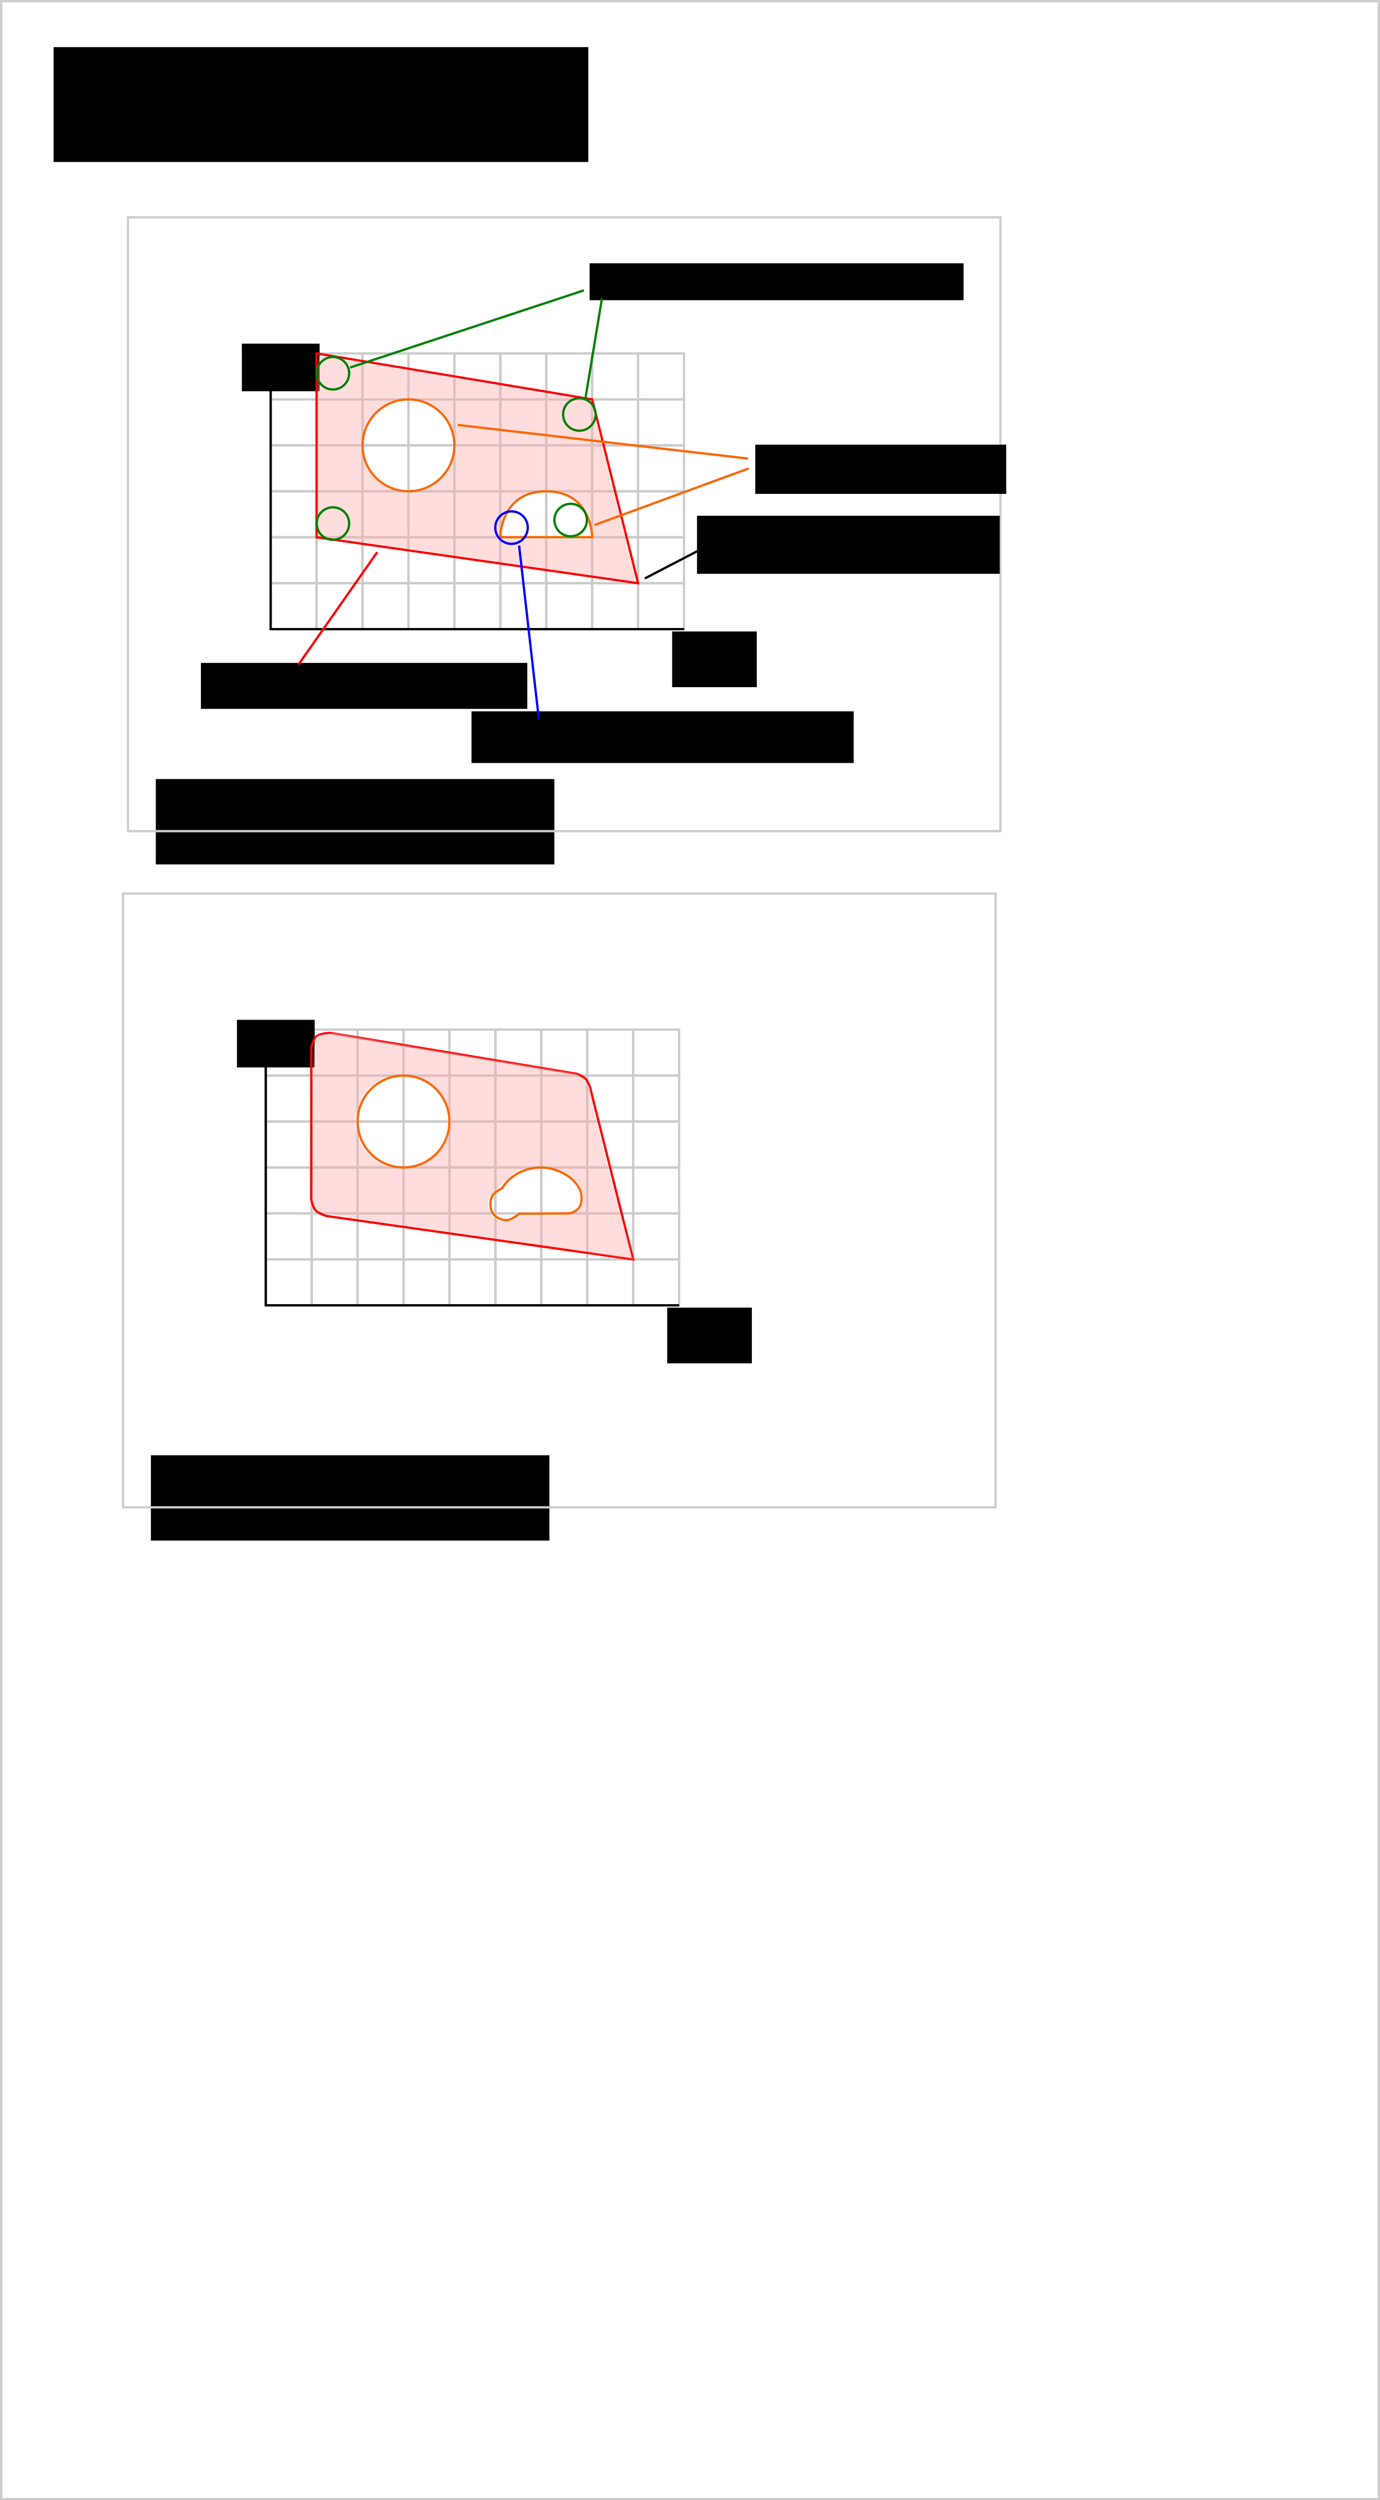 <?xml version="1.0" encoding="UTF-8" standalone="no"?>
<!-- Created with Inkscape (http://www.inkscape.org/) -->

<svg
   xmlns:dc="http://purl.org/dc/elements/1.1/"
   xmlns:cc="http://creativecommons.org/ns#"
   xmlns:rdf="http://www.w3.org/1999/02/22-rdf-syntax-ns#"
   xmlns:svg="http://www.w3.org/2000/svg"
   xmlns="http://www.w3.org/2000/svg"
   xmlns:sodipodi="http://sodipodi.sourceforge.net/DTD/sodipodi-0.dtd"
   xmlns:inkscape="http://www.inkscape.org/namespaces/inkscape"
   width="601"
   height="1088.156"
   id="svg2"
   version="1.1"
   inkscape:version="0.48.3.1 r9886"
   sodipodi:docname="creating_cnc25d_design.svg">
  <defs
     id="defs4">
    <marker
       inkscape:stockid="Arrow1Mend"
       orient="auto"
       refY="0.0"
       refX="0.0"
       id="Arrow1Mend"
       style="overflow:visible;">
      <path
         id="path4007"
         d="M 0.0,0.0 L 5.0,-5.0 L -12.5,0.0 L 5.0,5.0 L 0.0,0.0 z "
         style="fill-rule:evenodd;stroke:#000000;stroke-width:1.0pt;"
         transform="scale(0.4) rotate(180) translate(10,0)" />
    </marker>
    <marker
       inkscape:stockid="Arrow1Mstart"
       orient="auto"
       refY="0.0"
       refX="0.0"
       id="Arrow1Mstart"
       style="overflow:visible">
      <path
         id="path4004"
         d="M 0.0,0.0 L 5.0,-5.0 L -12.5,0.0 L 5.0,5.0 L 0.0,0.0 z "
         style="fill-rule:evenodd;stroke:#000000;stroke-width:1.0pt"
         transform="scale(0.4) translate(10,0)" />
    </marker>
    <marker
       inkscape:stockid="Arrow1Mstart"
       orient="auto"
       refY="0"
       refX="0"
       id="Arrow1Mstart-6"
       style="overflow:visible">
      <path
         inkscape:connector-curvature="0"
         id="path4004-7"
         d="M 0,0 5,-5 -12.5,0 5,5 0,0 z"
         style="fill-rule:evenodd;stroke:#000000;stroke-width:1pt"
         transform="matrix(0.4,0,0,0.4,4,0)" />
    </marker>
    <marker
       inkscape:stockid="Arrow1Mend"
       orient="auto"
       refY="0"
       refX="0"
       id="Arrow1Mend-5"
       style="overflow:visible">
      <path
         inkscape:connector-curvature="0"
         id="path4007-2"
         d="M 0,0 5,-5 -12.5,0 5,5 0,0 z"
         style="fill-rule:evenodd;stroke:#000000;stroke-width:1pt"
         transform="matrix(-0.4,0,0,-0.4,-4,0)" />
    </marker>
    <marker
       inkscape:stockid="Arrow1Mstart"
       orient="auto"
       refY="0"
       refX="0"
       id="Arrow1Mstart-63"
       style="overflow:visible">
      <path
         inkscape:connector-curvature="0"
         id="path4004-3"
         d="M 0,0 5,-5 -12.5,0 5,5 0,0 z"
         style="fill-rule:evenodd;stroke:#000000;stroke-width:1pt"
         transform="matrix(0.4,0,0,0.4,4,0)" />
    </marker>
    <marker
       inkscape:stockid="Arrow1Mend"
       orient="auto"
       refY="0"
       refX="0"
       id="Arrow1Mend-0"
       style="overflow:visible">
      <path
         inkscape:connector-curvature="0"
         id="path4007-8"
         d="M 0,0 5,-5 -12.5,0 5,5 0,0 z"
         style="fill-rule:evenodd;stroke:#000000;stroke-width:1pt"
         transform="matrix(-0.4,0,0,-0.4,-4,0)" />
    </marker>
  </defs>
  <sodipodi:namedview
     id="base"
     pagecolor="#ffffff"
     bordercolor="#666666"
     borderopacity="1.0"
     inkscape:pageopacity="0.0"
     inkscape:pageshadow="2"
     inkscape:zoom="1.4"
     inkscape:cx="200.01996"
     inkscape:cy="701.49738"
     inkscape:document-units="px"
     inkscape:current-layer="layer1"
     showgrid="false"
     fit-margin-top="0"
     fit-margin-left="0"
     fit-margin-right="0"
     fit-margin-bottom="0"
     inkscape:window-width="1652"
     inkscape:window-height="982"
     inkscape:window-x="241"
     inkscape:window-y="32"
     inkscape:window-maximized="0"
     inkscape:object-paths="true"
     inkscape:object-nodes="true"
     inkscape:snap-global="true" />
  <g
     inkscape:label="Layer 1"
     inkscape:groupmode="layer"
     id="layer1"
     transform="translate(-63.781,-113.281)">
    <rect
       style="fill:none;stroke:#cccccc;stroke-width:1;stroke-linecap:butt;stroke-miterlimit:4;stroke-opacity:1;stroke-dasharray:none;stroke-dashoffset:0"
       id="rect2985"
       width="600"
       height="1087.143"
       x="64.286"
       y="113.791" />
    <flowRoot
       xml:space="preserve"
       id="flowRoot2987"
       style="line-height:125%;letter-spacing:0px;word-spacing:0px;color:#000000;fill:#000000;fill-opacity:1;fill-rule:nonzero;stroke:none;stroke-width:1px;marker:none;visibility:visible;display:inline;overflow:visible;enable-background:accumulate"><flowRegion
         id="flowRegion2989"><rect
           id="rect2991"
           width="232.857"
           height="50"
           x="87.143"
           y="133.791" /></flowRegion><flowPara
         id="flowPara2993">creating_cnc25d_design.svg</flowPara></flowRoot>    <rect
       style="fill:none;stroke:#cccccc;stroke-width:1;stroke-linecap:butt;stroke-miterlimit:4;stroke-opacity:1;stroke-dasharray:none;stroke-dashoffset:0"
       id="rect3014"
       width="20"
       height="20"
       x="181.668"
       y="367.102" />
    <rect
       style="fill:none;stroke:#cccccc;stroke-width:1;stroke-linecap:butt;stroke-miterlimit:4;stroke-opacity:1;stroke-dasharray:none;stroke-dashoffset:0"
       id="rect3014-9"
       width="20"
       height="20"
       x="181.668"
       y="347.102" />
    <rect
       style="fill:none;stroke:#cccccc;stroke-width:1;stroke-linecap:butt;stroke-miterlimit:4;stroke-opacity:1;stroke-dasharray:none;stroke-dashoffset:0"
       id="rect3014-4"
       width="20"
       height="20"
       x="181.668"
       y="327.102" />
    <rect
       style="fill:none;stroke:#cccccc;stroke-width:1;stroke-linecap:butt;stroke-miterlimit:4;stroke-opacity:1;stroke-dasharray:none;stroke-dashoffset:0"
       id="rect3014-9-0"
       width="20"
       height="20"
       x="181.668"
       y="307.102" />
    <rect
       style="fill:none;stroke:#cccccc;stroke-width:1;stroke-linecap:butt;stroke-miterlimit:4;stroke-opacity:1;stroke-dasharray:none;stroke-dashoffset:0"
       id="rect3014-1"
       width="20"
       height="20"
       x="181.668"
       y="287.102" />
    <rect
       style="fill:none;stroke:#cccccc;stroke-width:1;stroke-linecap:butt;stroke-miterlimit:4;stroke-opacity:1;stroke-dasharray:none;stroke-dashoffset:0"
       id="rect3014-9-5"
       width="20"
       height="20"
       x="181.668"
       y="267.102" />
    <rect
       style="fill:none;stroke:#cccccc;stroke-width:1;stroke-linecap:butt;stroke-miterlimit:4;stroke-opacity:1;stroke-dasharray:none;stroke-dashoffset:0"
       id="rect3014-8"
       width="20"
       height="20"
       x="201.668"
       y="367.102" />
    <rect
       style="fill:none;stroke:#cccccc;stroke-width:1;stroke-linecap:butt;stroke-miterlimit:4;stroke-opacity:1;stroke-dasharray:none;stroke-dashoffset:0"
       id="rect3014-9-9"
       width="20"
       height="20"
       x="201.668"
       y="347.102" />
    <rect
       style="fill:none;stroke:#cccccc;stroke-width:1;stroke-linecap:butt;stroke-miterlimit:4;stroke-opacity:1;stroke-dasharray:none;stroke-dashoffset:0"
       id="rect3014-4-6"
       width="20"
       height="20"
       x="201.668"
       y="327.102" />
    <rect
       style="fill:none;stroke:#cccccc;stroke-width:1;stroke-linecap:butt;stroke-miterlimit:4;stroke-opacity:1;stroke-dasharray:none;stroke-dashoffset:0"
       id="rect3014-9-0-9"
       width="20"
       height="20"
       x="201.668"
       y="307.102" />
    <rect
       style="fill:none;stroke:#cccccc;stroke-width:1;stroke-linecap:butt;stroke-miterlimit:4;stroke-opacity:1;stroke-dasharray:none;stroke-dashoffset:0"
       id="rect3014-1-0"
       width="20"
       height="20"
       x="201.668"
       y="287.102" />
    <rect
       style="fill:none;stroke:#cccccc;stroke-width:1;stroke-linecap:butt;stroke-miterlimit:4;stroke-opacity:1;stroke-dasharray:none;stroke-dashoffset:0"
       id="rect3014-9-5-6"
       width="20"
       height="20"
       x="201.668"
       y="267.102" />
    <rect
       style="fill:none;stroke:#cccccc;stroke-width:1;stroke-linecap:butt;stroke-miterlimit:4;stroke-opacity:1;stroke-dasharray:none;stroke-dashoffset:0"
       id="rect3014-3"
       width="20"
       height="20"
       x="221.668"
       y="367.102" />
    <rect
       style="fill:none;stroke:#cccccc;stroke-width:1;stroke-linecap:butt;stroke-miterlimit:4;stroke-opacity:1;stroke-dasharray:none;stroke-dashoffset:0"
       id="rect3014-9-7"
       width="20"
       height="20"
       x="221.668"
       y="347.102" />
    <rect
       style="fill:none;stroke:#cccccc;stroke-width:1;stroke-linecap:butt;stroke-miterlimit:4;stroke-opacity:1;stroke-dasharray:none;stroke-dashoffset:0"
       id="rect3014-4-1"
       width="20"
       height="20"
       x="221.668"
       y="327.102" />
    <rect
       style="fill:none;stroke:#cccccc;stroke-width:1;stroke-linecap:butt;stroke-miterlimit:4;stroke-opacity:1;stroke-dasharray:none;stroke-dashoffset:0"
       id="rect3014-9-0-2"
       width="20"
       height="20"
       x="221.668"
       y="307.102" />
    <rect
       style="fill:none;stroke:#cccccc;stroke-width:1;stroke-linecap:butt;stroke-miterlimit:4;stroke-opacity:1;stroke-dasharray:none;stroke-dashoffset:0"
       id="rect3014-1-1"
       width="20"
       height="20"
       x="221.668"
       y="287.102" />
    <rect
       style="fill:none;stroke:#cccccc;stroke-width:1;stroke-linecap:butt;stroke-miterlimit:4;stroke-opacity:1;stroke-dasharray:none;stroke-dashoffset:0"
       id="rect3014-9-5-8"
       width="20"
       height="20"
       x="221.668"
       y="267.102" />
    <rect
       style="fill:none;stroke:#cccccc;stroke-width:1;stroke-linecap:butt;stroke-miterlimit:4;stroke-opacity:1;stroke-dasharray:none;stroke-dashoffset:0"
       id="rect3014-7"
       width="20"
       height="20"
       x="241.668"
       y="367.102" />
    <rect
       style="fill:none;stroke:#cccccc;stroke-width:1;stroke-linecap:butt;stroke-miterlimit:4;stroke-opacity:1;stroke-dasharray:none;stroke-dashoffset:0"
       id="rect3014-9-3"
       width="20"
       height="20"
       x="241.668"
       y="347.102" />
    <rect
       style="fill:none;stroke:#cccccc;stroke-width:1;stroke-linecap:butt;stroke-miterlimit:4;stroke-opacity:1;stroke-dasharray:none;stroke-dashoffset:0"
       id="rect3014-4-12"
       width="20"
       height="20"
       x="241.668"
       y="327.102" />
    <rect
       style="fill:none;stroke:#cccccc;stroke-width:1;stroke-linecap:butt;stroke-miterlimit:4;stroke-opacity:1;stroke-dasharray:none;stroke-dashoffset:0"
       id="rect3014-9-0-27"
       width="20"
       height="20"
       x="241.668"
       y="307.102" />
    <rect
       style="fill:none;stroke:#cccccc;stroke-width:1;stroke-linecap:butt;stroke-miterlimit:4;stroke-opacity:1;stroke-dasharray:none;stroke-dashoffset:0"
       id="rect3014-1-03"
       width="20"
       height="20"
       x="241.668"
       y="287.102" />
    <rect
       style="fill:none;stroke:#cccccc;stroke-width:1;stroke-linecap:butt;stroke-miterlimit:4;stroke-opacity:1;stroke-dasharray:none;stroke-dashoffset:0"
       id="rect3014-9-5-2"
       width="20"
       height="20"
       x="241.668"
       y="267.102" />
    <rect
       style="fill:none;stroke:#cccccc;stroke-width:1;stroke-linecap:butt;stroke-miterlimit:4;stroke-opacity:1;stroke-dasharray:none;stroke-dashoffset:0"
       id="rect3014-8-4"
       width="20"
       height="20"
       x="261.668"
       y="367.102" />
    <rect
       style="fill:none;stroke:#cccccc;stroke-width:1;stroke-linecap:butt;stroke-miterlimit:4;stroke-opacity:1;stroke-dasharray:none;stroke-dashoffset:0"
       id="rect3014-9-9-1"
       width="20"
       height="20"
       x="261.668"
       y="347.102" />
    <rect
       style="fill:none;stroke:#cccccc;stroke-width:1;stroke-linecap:butt;stroke-miterlimit:4;stroke-opacity:1;stroke-dasharray:none;stroke-dashoffset:0"
       id="rect3014-4-6-6"
       width="20"
       height="20"
       x="261.668"
       y="327.102" />
    <rect
       style="fill:none;stroke:#cccccc;stroke-width:1;stroke-linecap:butt;stroke-miterlimit:4;stroke-opacity:1;stroke-dasharray:none;stroke-dashoffset:0"
       id="rect3014-9-0-9-0"
       width="20"
       height="20"
       x="261.668"
       y="307.102" />
    <rect
       style="fill:none;stroke:#cccccc;stroke-width:1;stroke-linecap:butt;stroke-miterlimit:4;stroke-opacity:1;stroke-dasharray:none;stroke-dashoffset:0"
       id="rect3014-1-0-6"
       width="20"
       height="20"
       x="261.668"
       y="287.102" />
    <rect
       style="fill:none;stroke:#cccccc;stroke-width:1;stroke-linecap:butt;stroke-miterlimit:4;stroke-opacity:1;stroke-dasharray:none;stroke-dashoffset:0"
       id="rect3014-9-5-6-3"
       width="20"
       height="20"
       x="261.668"
       y="267.102" />
    <rect
       style="fill:none;stroke:#cccccc;stroke-width:1;stroke-linecap:butt;stroke-miterlimit:4;stroke-opacity:1;stroke-dasharray:none;stroke-dashoffset:0"
       id="rect3014-3-4"
       width="20"
       height="20"
       x="281.668"
       y="367.102" />
    <rect
       style="fill:none;stroke:#cccccc;stroke-width:1;stroke-linecap:butt;stroke-miterlimit:4;stroke-opacity:1;stroke-dasharray:none;stroke-dashoffset:0"
       id="rect3014-9-7-8"
       width="20"
       height="20"
       x="281.668"
       y="347.102" />
    <rect
       style="fill:none;stroke:#cccccc;stroke-width:1;stroke-linecap:butt;stroke-miterlimit:4;stroke-opacity:1;stroke-dasharray:none;stroke-dashoffset:0"
       id="rect3014-4-1-4"
       width="20"
       height="20"
       x="281.668"
       y="327.102" />
    <rect
       style="fill:none;stroke:#cccccc;stroke-width:1;stroke-linecap:butt;stroke-miterlimit:4;stroke-opacity:1;stroke-dasharray:none;stroke-dashoffset:0"
       id="rect3014-9-0-2-4"
       width="20"
       height="20"
       x="281.668"
       y="307.102" />
    <rect
       style="fill:none;stroke:#cccccc;stroke-width:1;stroke-linecap:butt;stroke-miterlimit:4;stroke-opacity:1;stroke-dasharray:none;stroke-dashoffset:0"
       id="rect3014-1-1-8"
       width="20"
       height="20"
       x="281.668"
       y="287.102" />
    <rect
       style="fill:none;stroke:#cccccc;stroke-width:1;stroke-linecap:butt;stroke-miterlimit:4;stroke-opacity:1;stroke-dasharray:none;stroke-dashoffset:0"
       id="rect3014-9-5-8-7"
       width="20"
       height="20"
       x="281.668"
       y="267.102" />
    <rect
       style="fill:none;stroke:#cccccc;stroke-width:1;stroke-linecap:butt;stroke-miterlimit:4;stroke-opacity:1;stroke-dasharray:none;stroke-dashoffset:0"
       id="rect3014-98"
       width="20"
       height="20"
       x="301.668"
       y="367.102" />
    <rect
       style="fill:none;stroke:#cccccc;stroke-width:1;stroke-linecap:butt;stroke-miterlimit:4;stroke-opacity:1;stroke-dasharray:none;stroke-dashoffset:0"
       id="rect3014-9-93"
       width="20"
       height="20"
       x="301.668"
       y="347.102" />
    <rect
       style="fill:none;stroke:#cccccc;stroke-width:1;stroke-linecap:butt;stroke-miterlimit:4;stroke-opacity:1;stroke-dasharray:none;stroke-dashoffset:0"
       id="rect3014-4-5"
       width="20"
       height="20"
       x="301.668"
       y="327.102" />
    <rect
       style="fill:none;stroke:#cccccc;stroke-width:1;stroke-linecap:butt;stroke-miterlimit:4;stroke-opacity:1;stroke-dasharray:none;stroke-dashoffset:0"
       id="rect3014-9-0-98"
       width="20"
       height="20"
       x="301.668"
       y="307.102" />
    <rect
       style="fill:none;stroke:#cccccc;stroke-width:1;stroke-linecap:butt;stroke-miterlimit:4;stroke-opacity:1;stroke-dasharray:none;stroke-dashoffset:0"
       id="rect3014-1-7"
       width="20"
       height="20"
       x="301.668"
       y="287.102" />
    <rect
       style="fill:none;stroke:#cccccc;stroke-width:1;stroke-linecap:butt;stroke-miterlimit:4;stroke-opacity:1;stroke-dasharray:none;stroke-dashoffset:0"
       id="rect3014-9-5-5"
       width="20"
       height="20"
       x="301.668"
       y="267.102" />
    <rect
       style="fill:none;stroke:#cccccc;stroke-width:1;stroke-linecap:butt;stroke-miterlimit:4;stroke-opacity:1;stroke-dasharray:none;stroke-dashoffset:0"
       id="rect3014-8-1"
       width="20"
       height="20"
       x="321.668"
       y="367.102" />
    <rect
       style="fill:none;stroke:#cccccc;stroke-width:1;stroke-linecap:butt;stroke-miterlimit:4;stroke-opacity:1;stroke-dasharray:none;stroke-dashoffset:0"
       id="rect3014-9-9-5"
       width="20"
       height="20"
       x="321.668"
       y="347.102" />
    <rect
       style="fill:none;stroke:#cccccc;stroke-width:1;stroke-linecap:butt;stroke-miterlimit:4;stroke-opacity:1;stroke-dasharray:none;stroke-dashoffset:0"
       id="rect3014-4-6-8"
       width="20"
       height="20"
       x="321.668"
       y="327.102" />
    <rect
       style="fill:none;stroke:#cccccc;stroke-width:1;stroke-linecap:butt;stroke-miterlimit:4;stroke-opacity:1;stroke-dasharray:none;stroke-dashoffset:0"
       id="rect3014-9-0-9-7"
       width="20"
       height="20"
       x="321.668"
       y="307.102" />
    <rect
       style="fill:none;stroke:#cccccc;stroke-width:1;stroke-linecap:butt;stroke-miterlimit:4;stroke-opacity:1;stroke-dasharray:none;stroke-dashoffset:0"
       id="rect3014-1-0-9"
       width="20"
       height="20"
       x="321.668"
       y="287.102" />
    <rect
       style="fill:none;stroke:#cccccc;stroke-width:1;stroke-linecap:butt;stroke-miterlimit:4;stroke-opacity:1;stroke-dasharray:none;stroke-dashoffset:0"
       id="rect3014-9-5-6-2"
       width="20"
       height="20"
       x="321.668"
       y="267.102" />
    <rect
       style="fill:none;stroke:#cccccc;stroke-width:1;stroke-linecap:butt;stroke-miterlimit:4;stroke-opacity:1;stroke-dasharray:none;stroke-dashoffset:0"
       id="rect3014-3-7"
       width="20"
       height="20"
       x="341.668"
       y="367.102" />
    <rect
       style="fill:none;stroke:#cccccc;stroke-width:1;stroke-linecap:butt;stroke-miterlimit:4;stroke-opacity:1;stroke-dasharray:none;stroke-dashoffset:0"
       id="rect3014-9-7-5"
       width="20"
       height="20"
       x="341.668"
       y="347.102" />
    <rect
       style="fill:none;stroke:#cccccc;stroke-width:1;stroke-linecap:butt;stroke-miterlimit:4;stroke-opacity:1;stroke-dasharray:none;stroke-dashoffset:0"
       id="rect3014-4-1-6"
       width="20"
       height="20"
       x="341.668"
       y="327.102" />
    <rect
       style="fill:none;stroke:#cccccc;stroke-width:1;stroke-linecap:butt;stroke-miterlimit:4;stroke-opacity:1;stroke-dasharray:none;stroke-dashoffset:0"
       id="rect3014-9-0-2-6"
       width="20"
       height="20"
       x="341.668"
       y="307.102" />
    <rect
       style="fill:none;stroke:#cccccc;stroke-width:1;stroke-linecap:butt;stroke-miterlimit:4;stroke-opacity:1;stroke-dasharray:none;stroke-dashoffset:0"
       id="rect3014-1-1-3"
       width="20"
       height="20"
       x="341.668"
       y="287.102" />
    <rect
       style="fill:none;stroke:#cccccc;stroke-width:1;stroke-linecap:butt;stroke-miterlimit:4;stroke-opacity:1;stroke-dasharray:none;stroke-dashoffset:0"
       id="rect3014-9-5-8-1"
       width="20"
       height="20"
       x="341.668"
       y="267.102" />
    <path
       style="color:#000000;fill:none;stroke:#000000;stroke-width:1px;stroke-linecap:butt;stroke-linejoin:miter;stroke-miterlimit:4;stroke-opacity:1;stroke-dasharray:none;stroke-dashoffset:0;marker:none;marker-start:url(#Arrow1Mstart);marker-end:url(#Arrow1Mend);visibility:visible;display:inline;overflow:visible;enable-background:accumulate"
       d="m 181.668,267.102 0,120 180,0"
       id="path3224"
       inkscape:connector-curvature="0" />
    <flowRoot
       xml:space="preserve"
       id="flowRoot4624"
       style="line-height:125%;letter-spacing:0px;word-spacing:0px;color:#000000;fill:#000000;fill-opacity:1;fill-rule:nonzero;stroke:none;stroke-width:1px;marker:none;visibility:visible;display:inline;overflow:visible;enable-background:accumulate"
       transform="translate(76.184,80.297)"><flowRegion
         id="flowRegion4626"><rect
           id="rect4628"
           width="36.871"
           height="24.244"
           x="280.317"
           y="307.813" /></flowRegion><flowPara
         id="flowPara4630">x</flowPara></flowRoot>    <flowRoot
       xml:space="preserve"
       id="flowRoot4632"
       style="line-height:125%;letter-spacing:0px;word-spacing:0px;color:#000000;fill:#000000;fill-opacity:1;fill-rule:nonzero;stroke:none;stroke-width:1px;marker:none;visibility:visible;display:inline;overflow:visible;enable-background:accumulate"
       transform="translate(-4.628,-52.033)"><flowRegion
         id="flowRegion4634"><rect
           id="rect4636"
           width="33.84"
           height="20.708"
           x="173.746"
           y="314.884" /></flowRegion><flowPara
         id="flowPara4638">y</flowPara></flowRoot>    <path
       style="color:#000000;fill:none;stroke:#ff0000;stroke-width:1px;stroke-linecap:butt;stroke-linejoin:miter;stroke-miterlimit:4;stroke-opacity:1;stroke-dasharray:none;stroke-dashoffset:0;marker:none;visibility:visible;display:inline;overflow:visible;enable-background:accumulate"
       d="m 201.668,267.102 0,80 140,20 -20,-80 z"
       id="path4646-2"
       inkscape:connector-curvature="0" />
    <path
       sodipodi:type="arc"
       style="fill:none;stroke:#ff6600;stroke-width:1;stroke-linecap:butt;stroke-miterlimit:4;stroke-opacity:1;stroke-dasharray:none;stroke-dashoffset:0"
       id="path4640-0"
       sodipodi:cx="190.02974"
       sodipodi:cy="234.17764"
       sodipodi:rx="19.999985"
       sodipodi:ry="20"
       d="m 210.03,234.178 c 0,11.046 -8.954,20 -20,20 -11.046,0 -20,-8.954 -20,-20 0,-11.046 8.954,-20 20,-20 11.046,0 20,8.954 20,20 z"
       transform="translate(51.638,72.924)" />
    <path
       style="color:#000000;fill:none;stroke:#ff6600;stroke-width:1px;stroke-linecap:butt;stroke-linejoin:miter;stroke-miterlimit:4;stroke-opacity:1;stroke-dasharray:none;stroke-dashoffset:0;marker:none;visibility:visible;display:inline;overflow:visible;enable-background:accumulate"
       d="m 281.668,347.102 40,0 c 0,0 0,-20 -20,-20 -20,0 -20,20 -20,20 z"
       id="path4644-2"
       inkscape:connector-curvature="0"
       sodipodi:nodetypes="cczc" />
    <path
       style="fill:#ffaaaa;fill-opacity:0.392;stroke:none"
       d="m 274.891,356.845 c -35.418,-5.09 -66.272,-9.521 -68.564,-9.847 l -4.167,-0.592 0,-39.091 c 0,-34.598 0.088,-39.091 0.766,-39.091 0.751,0 115.187,18.971 117.169,19.424 0.889,0.203 2.156,4.82 10.567,38.512 5.256,21.055 9.658,38.679 9.782,39.165 0.136,0.534 -0.048,0.863 -0.465,0.83 -0.38,-0.03 -29.669,-4.219 -65.087,-9.309 z m 47.31,-11.795 c -0.864,-8.263 -5.432,-14.649 -12.322,-17.227 -10.159,-3.801 -21.805,0.013 -26.136,8.559 -1.349,2.662 -2.771,7.901 -2.784,10.255 l -0.007,1.389 20.78,0 20.78,0 -0.311,-2.975 z m -75.433,-17.983 c 1.595,-0.415 3.789,-1.209 4.876,-1.764 3.096,-1.579 7.046,-5.878 8.796,-9.572 1.447,-3.054 1.57,-3.731 1.57,-8.617 0,-4.922 -0.117,-5.549 -1.621,-8.725 -4.976,-10.506 -17.861,-14.959 -28.074,-9.702 -7.778,4.003 -12.5,13.185 -11.041,21.469 2.18,12.379 13.659,19.993 25.493,16.911 z"
       id="path4681"
       inkscape:connector-curvature="0" />
    <rect
       style="fill:none;stroke:#cccccc;stroke-width:1;stroke-linecap:butt;stroke-miterlimit:4;stroke-opacity:1;stroke-dasharray:none;stroke-dashoffset:0"
       id="rect3014-2"
       width="20"
       height="20"
       x="-194.639"
       y="389.07" />
    <rect
       style="fill:none;stroke:#cccccc;stroke-width:1;stroke-linecap:butt;stroke-miterlimit:4;stroke-opacity:1;stroke-dasharray:none;stroke-dashoffset:0"
       id="rect3014-9-8"
       width="20"
       height="20"
       x="-194.639"
       y="369.07" />
    <rect
       style="fill:none;stroke:#cccccc;stroke-width:1;stroke-linecap:butt;stroke-miterlimit:4;stroke-opacity:1;stroke-dasharray:none;stroke-dashoffset:0"
       id="rect3014-4-9"
       width="20"
       height="20"
       x="-194.639"
       y="349.07" />
    <rect
       style="fill:none;stroke:#cccccc;stroke-width:1;stroke-linecap:butt;stroke-miterlimit:4;stroke-opacity:1;stroke-dasharray:none;stroke-dashoffset:0"
       id="rect3014-9-0-3"
       width="20"
       height="20"
       x="-194.639"
       y="329.07" />
    <rect
       style="fill:none;stroke:#cccccc;stroke-width:1;stroke-linecap:butt;stroke-miterlimit:4;stroke-opacity:1;stroke-dasharray:none;stroke-dashoffset:0"
       id="rect3014-1-74"
       width="20"
       height="20"
       x="-194.639"
       y="309.07" />
    <rect
       style="fill:none;stroke:#cccccc;stroke-width:1;stroke-linecap:butt;stroke-miterlimit:4;stroke-opacity:1;stroke-dasharray:none;stroke-dashoffset:0"
       id="rect3014-9-5-0"
       width="20"
       height="20"
       x="-194.639"
       y="289.07" />
    <rect
       style="fill:none;stroke:#cccccc;stroke-width:1;stroke-linecap:butt;stroke-miterlimit:4;stroke-opacity:1;stroke-dasharray:none;stroke-dashoffset:0"
       id="rect3014-8-5"
       width="20"
       height="20"
       x="-174.639"
       y="389.07" />
    <rect
       style="fill:none;stroke:#cccccc;stroke-width:1;stroke-linecap:butt;stroke-miterlimit:4;stroke-opacity:1;stroke-dasharray:none;stroke-dashoffset:0"
       id="rect3014-9-9-7"
       width="20"
       height="20"
       x="-174.639"
       y="369.07" />
    <rect
       style="fill:none;stroke:#cccccc;stroke-width:1;stroke-linecap:butt;stroke-miterlimit:4;stroke-opacity:1;stroke-dasharray:none;stroke-dashoffset:0"
       id="rect3014-4-6-5"
       width="20"
       height="20"
       x="-174.639"
       y="349.07" />
    <rect
       style="fill:none;stroke:#cccccc;stroke-width:1;stroke-linecap:butt;stroke-miterlimit:4;stroke-opacity:1;stroke-dasharray:none;stroke-dashoffset:0"
       id="rect3014-9-0-9-2"
       width="20"
       height="20"
       x="-174.639"
       y="329.07" />
    <rect
       style="fill:none;stroke:#cccccc;stroke-width:1;stroke-linecap:butt;stroke-miterlimit:4;stroke-opacity:1;stroke-dasharray:none;stroke-dashoffset:0"
       id="rect3014-1-0-4"
       width="20"
       height="20"
       x="-174.639"
       y="309.07" />
    <rect
       style="fill:none;stroke:#cccccc;stroke-width:1;stroke-linecap:butt;stroke-miterlimit:4;stroke-opacity:1;stroke-dasharray:none;stroke-dashoffset:0"
       id="rect3014-9-5-6-0"
       width="20"
       height="20"
       x="-174.639"
       y="289.07" />
    <rect
       style="fill:none;stroke:#cccccc;stroke-width:1;stroke-linecap:butt;stroke-miterlimit:4;stroke-opacity:1;stroke-dasharray:none;stroke-dashoffset:0"
       id="rect3014-3-8"
       width="20"
       height="20"
       x="-154.639"
       y="389.07" />
    <rect
       style="fill:none;stroke:#cccccc;stroke-width:1;stroke-linecap:butt;stroke-miterlimit:4;stroke-opacity:1;stroke-dasharray:none;stroke-dashoffset:0"
       id="rect3014-9-7-53"
       width="20"
       height="20"
       x="-154.639"
       y="369.07" />
    <rect
       style="fill:none;stroke:#cccccc;stroke-width:1;stroke-linecap:butt;stroke-miterlimit:4;stroke-opacity:1;stroke-dasharray:none;stroke-dashoffset:0"
       id="rect3014-4-1-3"
       width="20"
       height="20"
       x="-154.639"
       y="349.07" />
    <rect
       style="fill:none;stroke:#cccccc;stroke-width:1;stroke-linecap:butt;stroke-miterlimit:4;stroke-opacity:1;stroke-dasharray:none;stroke-dashoffset:0"
       id="rect3014-9-0-2-2"
       width="20"
       height="20"
       x="-154.639"
       y="329.07" />
    <rect
       style="fill:none;stroke:#cccccc;stroke-width:1;stroke-linecap:butt;stroke-miterlimit:4;stroke-opacity:1;stroke-dasharray:none;stroke-dashoffset:0"
       id="rect3014-1-1-5"
       width="20"
       height="20"
       x="-154.639"
       y="309.07" />
    <rect
       style="fill:none;stroke:#cccccc;stroke-width:1;stroke-linecap:butt;stroke-miterlimit:4;stroke-opacity:1;stroke-dasharray:none;stroke-dashoffset:0"
       id="rect3014-9-5-8-6"
       width="20"
       height="20"
       x="-154.639"
       y="289.07" />
    <rect
       style="fill:none;stroke:#cccccc;stroke-width:1;stroke-linecap:butt;stroke-miterlimit:4;stroke-opacity:1;stroke-dasharray:none;stroke-dashoffset:0"
       id="rect3014-7-4"
       width="20"
       height="20"
       x="-134.639"
       y="389.07" />
    <rect
       style="fill:none;stroke:#cccccc;stroke-width:1;stroke-linecap:butt;stroke-miterlimit:4;stroke-opacity:1;stroke-dasharray:none;stroke-dashoffset:0"
       id="rect3014-9-3-0"
       width="20"
       height="20"
       x="-134.639"
       y="369.07" />
    <rect
       style="fill:none;stroke:#cccccc;stroke-width:1;stroke-linecap:butt;stroke-miterlimit:4;stroke-opacity:1;stroke-dasharray:none;stroke-dashoffset:0"
       id="rect3014-4-12-3"
       width="20"
       height="20"
       x="-134.639"
       y="349.07" />
    <rect
       style="fill:none;stroke:#cccccc;stroke-width:1;stroke-linecap:butt;stroke-miterlimit:4;stroke-opacity:1;stroke-dasharray:none;stroke-dashoffset:0"
       id="rect3014-9-0-27-6"
       width="20"
       height="20"
       x="-134.639"
       y="329.07" />
    <rect
       style="fill:none;stroke:#cccccc;stroke-width:1;stroke-linecap:butt;stroke-miterlimit:4;stroke-opacity:1;stroke-dasharray:none;stroke-dashoffset:0"
       id="rect3014-1-03-0"
       width="20"
       height="20"
       x="-134.639"
       y="309.07" />
    <rect
       style="fill:none;stroke:#cccccc;stroke-width:1;stroke-linecap:butt;stroke-miterlimit:4;stroke-opacity:1;stroke-dasharray:none;stroke-dashoffset:0"
       id="rect3014-9-5-2-3"
       width="20"
       height="20"
       x="-134.639"
       y="289.07" />
    <rect
       style="fill:none;stroke:#cccccc;stroke-width:1;stroke-linecap:butt;stroke-miterlimit:4;stroke-opacity:1;stroke-dasharray:none;stroke-dashoffset:0"
       id="rect3014-8-4-4"
       width="20"
       height="20"
       x="-114.639"
       y="389.07" />
    <rect
       style="fill:none;stroke:#cccccc;stroke-width:1;stroke-linecap:butt;stroke-miterlimit:4;stroke-opacity:1;stroke-dasharray:none;stroke-dashoffset:0"
       id="rect3014-9-9-1-6"
       width="20"
       height="20"
       x="-114.639"
       y="369.07" />
    <rect
       style="fill:none;stroke:#cccccc;stroke-width:1;stroke-linecap:butt;stroke-miterlimit:4;stroke-opacity:1;stroke-dasharray:none;stroke-dashoffset:0"
       id="rect3014-4-6-6-2"
       width="20"
       height="20"
       x="-114.639"
       y="349.07" />
    <rect
       style="fill:none;stroke:#cccccc;stroke-width:1;stroke-linecap:butt;stroke-miterlimit:4;stroke-opacity:1;stroke-dasharray:none;stroke-dashoffset:0"
       id="rect3014-9-0-9-0-9"
       width="20"
       height="20"
       x="-114.639"
       y="329.07" />
    <rect
       style="fill:none;stroke:#cccccc;stroke-width:1;stroke-linecap:butt;stroke-miterlimit:4;stroke-opacity:1;stroke-dasharray:none;stroke-dashoffset:0"
       id="rect3014-1-0-6-1"
       width="20"
       height="20"
       x="-114.639"
       y="309.07" />
    <rect
       style="fill:none;stroke:#cccccc;stroke-width:1;stroke-linecap:butt;stroke-miterlimit:4;stroke-opacity:1;stroke-dasharray:none;stroke-dashoffset:0"
       id="rect3014-9-5-6-3-6"
       width="20"
       height="20"
       x="-114.639"
       y="289.07" />
    <rect
       style="fill:none;stroke:#cccccc;stroke-width:1;stroke-linecap:butt;stroke-miterlimit:4;stroke-opacity:1;stroke-dasharray:none;stroke-dashoffset:0"
       id="rect3014-3-4-8"
       width="20"
       height="20"
       x="-94.639"
       y="389.07" />
    <rect
       style="fill:none;stroke:#cccccc;stroke-width:1;stroke-linecap:butt;stroke-miterlimit:4;stroke-opacity:1;stroke-dasharray:none;stroke-dashoffset:0"
       id="rect3014-9-7-8-2"
       width="20"
       height="20"
       x="-94.639"
       y="369.07" />
    <rect
       style="fill:none;stroke:#cccccc;stroke-width:1;stroke-linecap:butt;stroke-miterlimit:4;stroke-opacity:1;stroke-dasharray:none;stroke-dashoffset:0"
       id="rect3014-4-1-4-0"
       width="20"
       height="20"
       x="-94.639"
       y="349.07" />
    <rect
       style="fill:none;stroke:#cccccc;stroke-width:1;stroke-linecap:butt;stroke-miterlimit:4;stroke-opacity:1;stroke-dasharray:none;stroke-dashoffset:0"
       id="rect3014-9-0-2-4-7"
       width="20"
       height="20"
       x="-94.639"
       y="329.07" />
    <rect
       style="fill:none;stroke:#cccccc;stroke-width:1;stroke-linecap:butt;stroke-miterlimit:4;stroke-opacity:1;stroke-dasharray:none;stroke-dashoffset:0"
       id="rect3014-1-1-8-6"
       width="20"
       height="20"
       x="-94.639"
       y="309.07" />
    <rect
       style="fill:none;stroke:#cccccc;stroke-width:1;stroke-linecap:butt;stroke-miterlimit:4;stroke-opacity:1;stroke-dasharray:none;stroke-dashoffset:0"
       id="rect3014-9-5-8-7-2"
       width="20"
       height="20"
       x="-94.639"
       y="289.07" />
    <rect
       style="fill:none;stroke:#cccccc;stroke-width:1;stroke-linecap:butt;stroke-miterlimit:4;stroke-opacity:1;stroke-dasharray:none;stroke-dashoffset:0"
       id="rect3014-98-2"
       width="20"
       height="20"
       x="-74.639"
       y="389.07" />
    <rect
       style="fill:none;stroke:#cccccc;stroke-width:1;stroke-linecap:butt;stroke-miterlimit:4;stroke-opacity:1;stroke-dasharray:none;stroke-dashoffset:0"
       id="rect3014-9-93-4"
       width="20"
       height="20"
       x="-74.639"
       y="369.07" />
    <rect
       style="fill:none;stroke:#cccccc;stroke-width:1;stroke-linecap:butt;stroke-miterlimit:4;stroke-opacity:1;stroke-dasharray:none;stroke-dashoffset:0"
       id="rect3014-4-5-9"
       width="20"
       height="20"
       x="-74.639"
       y="349.07" />
    <rect
       style="fill:none;stroke:#cccccc;stroke-width:1;stroke-linecap:butt;stroke-miterlimit:4;stroke-opacity:1;stroke-dasharray:none;stroke-dashoffset:0"
       id="rect3014-9-0-98-6"
       width="20"
       height="20"
       x="-74.639"
       y="329.07" />
    <rect
       style="fill:none;stroke:#cccccc;stroke-width:1;stroke-linecap:butt;stroke-miterlimit:4;stroke-opacity:1;stroke-dasharray:none;stroke-dashoffset:0"
       id="rect3014-1-7-0"
       width="20"
       height="20"
       x="-74.639"
       y="309.07" />
    <rect
       style="fill:none;stroke:#cccccc;stroke-width:1;stroke-linecap:butt;stroke-miterlimit:4;stroke-opacity:1;stroke-dasharray:none;stroke-dashoffset:0"
       id="rect3014-9-5-5-0"
       width="20"
       height="20"
       x="-74.639"
       y="289.07" />
    <rect
       style="fill:none;stroke:#cccccc;stroke-width:1;stroke-linecap:butt;stroke-miterlimit:4;stroke-opacity:1;stroke-dasharray:none;stroke-dashoffset:0"
       id="rect3014-8-1-4"
       width="20"
       height="20"
       x="-54.639"
       y="389.07" />
    <rect
       style="fill:none;stroke:#cccccc;stroke-width:1;stroke-linecap:butt;stroke-miterlimit:4;stroke-opacity:1;stroke-dasharray:none;stroke-dashoffset:0"
       id="rect3014-9-9-5-5"
       width="20"
       height="20"
       x="-54.639"
       y="369.07" />
    <rect
       style="fill:none;stroke:#cccccc;stroke-width:1;stroke-linecap:butt;stroke-miterlimit:4;stroke-opacity:1;stroke-dasharray:none;stroke-dashoffset:0"
       id="rect3014-4-6-8-5"
       width="20"
       height="20"
       x="-54.639"
       y="349.07" />
    <rect
       style="fill:none;stroke:#cccccc;stroke-width:1;stroke-linecap:butt;stroke-miterlimit:4;stroke-opacity:1;stroke-dasharray:none;stroke-dashoffset:0"
       id="rect3014-9-0-9-7-9"
       width="20"
       height="20"
       x="-54.639"
       y="329.07" />
    <rect
       style="fill:none;stroke:#cccccc;stroke-width:1;stroke-linecap:butt;stroke-miterlimit:4;stroke-opacity:1;stroke-dasharray:none;stroke-dashoffset:0"
       id="rect3014-1-0-9-0"
       width="20"
       height="20"
       x="-54.639"
       y="309.07" />
    <rect
       style="fill:none;stroke:#cccccc;stroke-width:1;stroke-linecap:butt;stroke-miterlimit:4;stroke-opacity:1;stroke-dasharray:none;stroke-dashoffset:0"
       id="rect3014-9-5-6-2-0"
       width="20"
       height="20"
       x="-54.639"
       y="289.07" />
    <rect
       style="fill:none;stroke:#cccccc;stroke-width:1;stroke-linecap:butt;stroke-miterlimit:4;stroke-opacity:1;stroke-dasharray:none;stroke-dashoffset:0"
       id="rect3014-3-7-8"
       width="20"
       height="20"
       x="-34.639"
       y="389.07" />
    <rect
       style="fill:none;stroke:#cccccc;stroke-width:1;stroke-linecap:butt;stroke-miterlimit:4;stroke-opacity:1;stroke-dasharray:none;stroke-dashoffset:0"
       id="rect3014-9-7-5-6"
       width="20"
       height="20"
       x="-34.639"
       y="369.07" />
    <rect
       style="fill:none;stroke:#cccccc;stroke-width:1;stroke-linecap:butt;stroke-miterlimit:4;stroke-opacity:1;stroke-dasharray:none;stroke-dashoffset:0"
       id="rect3014-4-1-6-3"
       width="20"
       height="20"
       x="-34.639"
       y="349.07" />
    <rect
       style="fill:none;stroke:#cccccc;stroke-width:1;stroke-linecap:butt;stroke-miterlimit:4;stroke-opacity:1;stroke-dasharray:none;stroke-dashoffset:0"
       id="rect3014-9-0-2-6-1"
       width="20"
       height="20"
       x="-34.639"
       y="329.07" />
    <rect
       style="fill:none;stroke:#cccccc;stroke-width:1;stroke-linecap:butt;stroke-miterlimit:4;stroke-opacity:1;stroke-dasharray:none;stroke-dashoffset:0"
       id="rect3014-1-1-3-3"
       width="20"
       height="20"
       x="-34.639"
       y="309.07" />
    <rect
       style="fill:none;stroke:#cccccc;stroke-width:1;stroke-linecap:butt;stroke-miterlimit:4;stroke-opacity:1;stroke-dasharray:none;stroke-dashoffset:0"
       id="rect3014-9-5-8-1-3"
       width="20"
       height="20"
       x="-34.639"
       y="289.07" />
    <path
       style="color:#000000;fill:none;stroke:#000000;stroke-width:1px;stroke-linecap:butt;stroke-linejoin:miter;stroke-miterlimit:4;stroke-opacity:1;stroke-dasharray:none;stroke-dashoffset:0;marker:none;marker-start:url(#Arrow1Mstart);marker-end:url(#Arrow1Mend);visibility:visible;display:inline;overflow:visible;enable-background:accumulate"
       d="m -194.639,289.07 0,120 180,0"
       id="path3224-7"
       inkscape:connector-curvature="0" />
    <flowRoot
       xml:space="preserve"
       id="flowRoot4624-9"
       style="line-height:125%;letter-spacing:0px;word-spacing:0px;color:#000000;fill:#000000;fill-opacity:1;fill-rule:nonzero;stroke:none;stroke-width:1px;marker:none;visibility:visible;display:inline;overflow:visible;enable-background:accumulate"
       transform="translate(-300.123,102.266)"><flowRegion
         id="flowRegion4626-0"><rect
           id="rect4628-1"
           width="36.871"
           height="24.244"
           x="280.317"
           y="307.813" /></flowRegion><flowPara
         id="flowPara4630-9">x</flowPara></flowRoot>    <flowRoot
       xml:space="preserve"
       id="flowRoot4632-3"
       style="line-height:125%;letter-spacing:0px;word-spacing:0px;color:#000000;fill:#000000;fill-opacity:1;fill-rule:nonzero;stroke:none;stroke-width:1px;marker:none;visibility:visible;display:inline;overflow:visible;enable-background:accumulate"
       transform="translate(-380.936,-30.064)"><flowRegion
         id="flowRegion4634-8"><rect
           id="rect4636-9"
           width="33.84"
           height="20.708"
           x="173.746"
           y="314.884" /></flowRegion><flowPara
         id="flowPara4638-5">y</flowPara></flowRoot>    <path
       style="color:#000000;fill:#ffaaaa;fill-opacity:0.392;stroke:#ff0000;stroke-width:1px;stroke-linecap:butt;stroke-linejoin:miter;stroke-miterlimit:4;stroke-opacity:1;stroke-dasharray:none;stroke-dashoffset:0;marker:none;visibility:visible;display:inline;overflow:visible;enable-background:accumulate"
       d="m -174.639,289.07 0,80 140,20 -20,-80 z"
       id="path4646-0"
       inkscape:connector-curvature="0" />
    <path
       sodipodi:type="arc"
       style="fill:none;stroke:#ff6600;stroke-width:1;stroke-linecap:butt;stroke-miterlimit:4;stroke-opacity:1;stroke-dasharray:none;stroke-dashoffset:0"
       id="path4640-6"
       sodipodi:cx="190.02974"
       sodipodi:cy="234.17764"
       sodipodi:rx="19.999985"
       sodipodi:ry="20"
       d="m 210.03,234.178 c 0,11.046 -8.954,20 -20,20 -11.046,0 -20,-8.954 -20,-20 0,-11.046 8.954,-20 20,-20 11.046,0 20,8.954 20,20 z"
       transform="translate(-324.669,94.893)" />
    <path
       style="color:#000000;fill:none;stroke:#ff6600;stroke-width:1px;stroke-linecap:butt;stroke-linejoin:miter;stroke-miterlimit:4;stroke-opacity:1;stroke-dasharray:none;stroke-dashoffset:0;marker:none;visibility:visible;display:inline;overflow:visible;enable-background:accumulate"
       d="m -94.639,369.07 40,0 c 0,0 0,-20 -20,-20 -20,0 -20,20 -20,20 z"
       id="path4644-3"
       inkscape:connector-curvature="0"
       sodipodi:nodetypes="cczc" />
    <flowRoot
       xml:space="preserve"
       id="flowRoot4908"
       style="line-height:125%;letter-spacing:0px;word-spacing:0px;color:#000000;fill:#000000;fill-opacity:1;fill-rule:nonzero;stroke:none;stroke-width:1px;marker:none;visibility:visible;display:inline;overflow:visible;enable-background:accumulate"
       transform="translate(48.067,121.334)"><flowRegion
         id="flowRegion4910"><rect
           id="rect4912"
           width="173.571"
           height="37.143"
           x="83.571"
           y="331.013" /></flowRegion><flowPara
         id="flowPara4914">A_figure definition</flowPara></flowRoot>    <rect
       style="fill:none;stroke:#cccccc;stroke-width:1"
       id="rect4916"
       width="380"
       height="267.143"
       x="119.496"
       y="207.866"
       inkscape:export-filename="images/a_figure_definition.png"
       inkscape:export-xdpi="90"
       inkscape:export-ydpi="90" />
    <flowRoot
       xml:space="preserve"
       id="flowRoot4918"
       style="line-height:125%;letter-spacing:0px;word-spacing:0px;color:#000000;fill:#000000;fill-opacity:1;fill-rule:nonzero;stroke:none;stroke-width:1px;marker:none;visibility:visible;display:inline;overflow:visible;enable-background:accumulate"
       transform="translate(35.567,277.924)"><flowRegion
         id="flowRegion4920"><rect
           id="rect4922"
           width="142.143"
           height="20"
           x="115.714"
           y="123.871" /></flowRegion><flowPara
         id="flowPara4924">external-outline</flowPara></flowRoot>    <flowRoot
       xml:space="preserve"
       id="flowRoot4926"
       style="line-height:125%;letter-spacing:0px;word-spacing:0px;color:#000000;fill:#000000;fill-opacity:1;fill-rule:nonzero;stroke:none;stroke-width:1px;marker:none;visibility:visible;display:inline;overflow:visible;enable-background:accumulate"
       transform="translate(61.281,122.21)"><flowRegion
         id="flowRegion4928"><rect
           id="rect4930"
           width="109.286"
           height="21.429"
           x="331.429"
           y="184.585" /></flowRegion><flowPara
         id="flowPara4932">hole-outline</flowPara></flowRoot>    <path
       style="color:#000000;fill:none;stroke:#ff0000;stroke-width:1px;stroke-linecap:butt;stroke-linejoin:miter;stroke-miterlimit:4;stroke-opacity:1;stroke-dasharray:none;stroke-dashoffset:0;marker:none;visibility:visible;display:inline;overflow:visible;enable-background:accumulate"
       d="m 193.781,402.509 34.286,-48.929"
       id="path4934"
       inkscape:connector-curvature="0"
       sodipodi:nodetypes="cc" />
    <path
       style="color:#000000;fill:none;stroke:#ff6600;stroke-width:1px;stroke-linecap:butt;stroke-linejoin:miter;stroke-miterlimit:4;stroke-opacity:1;stroke-dasharray:none;stroke-dashoffset:0;marker:none;visibility:visible;display:inline;overflow:visible;enable-background:accumulate"
       d="M 389.496,312.866 263.067,298.223"
       id="path4936"
       inkscape:connector-curvature="0"
       sodipodi:nodetypes="cc" />
    <path
       style="color:#000000;fill:none;stroke:#ff6600;stroke-width:1px;stroke-linecap:butt;stroke-linejoin:miter;stroke-miterlimit:4;stroke-opacity:1;stroke-dasharray:none;stroke-dashoffset:0;marker:none;visibility:visible;display:inline;overflow:visible;enable-background:accumulate"
       d="m 322.71,341.795 67.143,-24.643"
       id="path4938"
       inkscape:connector-curvature="0"
       sodipodi:nodetypes="cc" />
    <path
       sodipodi:type="arc"
       style="fill:none;stroke:#008000;stroke-width:1;stroke-linecap:butt;stroke-miterlimit:4;stroke-opacity:1;stroke-dasharray:none;stroke-dashoffset:0"
       id="path3357"
       sodipodi:cx="274.00388"
       sodipodi:cy="155.78545"
       sodipodi:rx="7.0710678"
       sodipodi:ry="7.0710678"
       d="m 281.075,155.785 c 0,3.905 -3.166,7.071 -7.071,7.071 -3.905,0 -7.071,-3.166 -7.071,-7.071 0,-3.905 3.166,-7.071 7.071,-7.071 3.905,0 7.071,3.166 7.071,7.071 z"
       transform="translate(-65.237,185.353)" />
    <path
       sodipodi:type="arc"
       style="fill:none;stroke:#008000;stroke-width:1;stroke-linecap:butt;stroke-miterlimit:4;stroke-opacity:1;stroke-dasharray:none;stroke-dashoffset:0"
       id="path3357-8"
       sodipodi:cx="274.00388"
       sodipodi:cy="155.78545"
       sodipodi:rx="7.0710678"
       sodipodi:ry="7.0710678"
       d="m 281.075,155.785 c 0,3.905 -3.166,7.071 -7.071,7.071 -3.905,0 -7.071,-3.166 -7.071,-7.071 0,-3.905 3.166,-7.071 7.071,-7.071 3.905,0 7.071,3.166 7.071,7.071 z"
       transform="translate(-65.237,119.946)" />
    <path
       sodipodi:type="arc"
       style="fill:none;stroke:#008000;stroke-width:1;stroke-linecap:butt;stroke-miterlimit:4;stroke-opacity:1;stroke-dasharray:none;stroke-dashoffset:0"
       id="path3357-4"
       sodipodi:cx="274.00388"
       sodipodi:cy="155.78545"
       sodipodi:rx="7.0710678"
       sodipodi:ry="7.0710678"
       d="m 281.075,155.785 c 0,3.905 -3.166,7.071 -7.071,7.071 -3.905,0 -7.071,-3.166 -7.071,-7.071 0,-3.905 3.166,-7.071 7.071,-7.071 3.905,0 7.071,3.166 7.071,7.071 z"
       transform="translate(42.091,137.876)" />
    <path
       sodipodi:type="arc"
       style="fill:none;stroke:#0000ff;stroke-width:1;stroke-linecap:butt;stroke-miterlimit:4;stroke-opacity:1;stroke-dasharray:none;stroke-dashoffset:0"
       id="path3357-1"
       sodipodi:cx="274.00388"
       sodipodi:cy="155.78545"
       sodipodi:rx="7.0710678"
       sodipodi:ry="7.0710678"
       d="m 281.075,155.785 c 0,3.905 -3.166,7.071 -7.071,7.071 -3.905,0 -7.071,-3.166 -7.071,-7.071 0,-3.905 3.166,-7.071 7.071,-7.071 3.905,0 7.071,3.166 7.071,7.071 z"
       transform="translate(12.544,187.121)" />
    <path
       sodipodi:type="arc"
       style="fill:none;stroke:#008000;stroke-width:1;stroke-linecap:butt;stroke-miterlimit:4;stroke-opacity:1;stroke-dasharray:none;stroke-dashoffset:0"
       id="path3357-41"
       sodipodi:cx="274.00388"
       sodipodi:cy="155.78545"
       sodipodi:rx="7.0710678"
       sodipodi:ry="7.0710678"
       d="m 281.075,155.785 c 0,3.905 -3.166,7.071 -7.071,7.071 -3.905,0 -7.071,-3.166 -7.071,-7.071 0,-3.905 3.166,-7.071 7.071,-7.071 3.905,0 7.071,3.166 7.071,7.071 z"
       transform="translate(38.303,183.838)" />
    <flowRoot
       xml:space="preserve"
       id="flowRoot3405"
       style="line-height:125%;letter-spacing:0px;word-spacing:0px;color:#000000;fill:#000000;fill-opacity:1;fill-rule:nonzero;stroke:none;stroke-width:1px;marker:none;visibility:visible;display:inline;overflow:visible;enable-background:accumulate"
       transform="translate(71.638,92.924)"><flowRegion
         id="flowRegion3407"><rect
           id="rect3409"
           width="162.857"
           height="16.071"
           x="248.929"
           y="134.942" /></flowRegion><flowPara
         id="flowPara3411">positive router_bit_radius</flowPara></flowRoot>    <flowRoot
       xml:space="preserve"
       id="flowRoot3413"
       style="line-height:125%;letter-spacing:0px;word-spacing:0px;color:#000000;fill:#000000;fill-opacity:1;fill-rule:nonzero;stroke:none;stroke-width:1px;marker:none;visibility:visible;display:inline;overflow:visible;enable-background:accumulate"
       transform="translate(16.638,100.781)"><flowRegion
         id="flowRegion3415"><rect
           id="rect3417"
           width="166.429"
           height="22.5"
           x="252.5"
           y="322.085" /></flowRegion><flowPara
         id="flowPara3419">negative router_bit_radius</flowPara></flowRoot>    <path
       style="color:#000000;fill:none;stroke:#008000;stroke-width:1px;stroke-linecap:butt;stroke-linejoin:miter;stroke-miterlimit:4;stroke-opacity:1;stroke-dasharray:none;stroke-dashoffset:0;marker:none;visibility:visible;display:inline;overflow:visible;enable-background:accumulate"
       d="m 325.924,243.223 -7.143,43.214"
       id="path3421"
       inkscape:connector-curvature="0"
       sodipodi:nodetypes="cc" />
    <path
       style="color:#000000;fill:none;stroke:#008000;stroke-width:1px;stroke-linecap:butt;stroke-linejoin:miter;stroke-miterlimit:4;stroke-opacity:1;stroke-dasharray:none;stroke-dashoffset:0;marker:none;visibility:visible;display:inline;overflow:visible;enable-background:accumulate"
       d="M 216.281,273.223 318.067,239.652"
       id="path3423"
       inkscape:connector-curvature="0" />
    <path
       style="color:#000000;fill:none;stroke:#0000ff;stroke-width:1px;stroke-linecap:butt;stroke-linejoin:miter;stroke-miterlimit:4;stroke-opacity:1;stroke-dasharray:none;stroke-dashoffset:0;marker:none;visibility:visible;display:inline;overflow:visible;enable-background:accumulate"
       d="m 226.071,237.442 8.571,75.357"
       id="path3425"
       inkscape:connector-curvature="0"
       transform="translate(63.781,113.281)" />
    <rect
       style="fill:none;stroke:#cccccc;stroke-width:1;stroke-linecap:butt;stroke-miterlimit:4;stroke-opacity:1;stroke-dasharray:none;stroke-dashoffset:0"
       id="rect3014-14"
       width="20"
       height="20"
       x="179.525"
       y="661.387" />
    <rect
       style="fill:none;stroke:#cccccc;stroke-width:1;stroke-linecap:butt;stroke-miterlimit:4;stroke-opacity:1;stroke-dasharray:none;stroke-dashoffset:0"
       id="rect3014-9-01"
       width="20"
       height="20"
       x="179.525"
       y="641.387" />
    <rect
       style="fill:none;stroke:#cccccc;stroke-width:1;stroke-linecap:butt;stroke-miterlimit:4;stroke-opacity:1;stroke-dasharray:none;stroke-dashoffset:0"
       id="rect3014-4-13"
       width="20"
       height="20"
       x="179.525"
       y="621.387" />
    <rect
       style="fill:none;stroke:#cccccc;stroke-width:1;stroke-linecap:butt;stroke-miterlimit:4;stroke-opacity:1;stroke-dasharray:none;stroke-dashoffset:0"
       id="rect3014-9-0-1"
       width="20"
       height="20"
       x="179.525"
       y="601.387" />
    <rect
       style="fill:none;stroke:#cccccc;stroke-width:1;stroke-linecap:butt;stroke-miterlimit:4;stroke-opacity:1;stroke-dasharray:none;stroke-dashoffset:0"
       id="rect3014-1-3"
       width="20"
       height="20"
       x="179.525"
       y="581.387" />
    <rect
       style="fill:none;stroke:#cccccc;stroke-width:1;stroke-linecap:butt;stroke-miterlimit:4;stroke-opacity:1;stroke-dasharray:none;stroke-dashoffset:0"
       id="rect3014-9-5-66"
       width="20"
       height="20"
       x="179.525"
       y="561.387" />
    <rect
       style="fill:none;stroke:#cccccc;stroke-width:1;stroke-linecap:butt;stroke-miterlimit:4;stroke-opacity:1;stroke-dasharray:none;stroke-dashoffset:0"
       id="rect3014-8-43"
       width="20"
       height="20"
       x="199.525"
       y="661.387" />
    <rect
       style="fill:none;stroke:#cccccc;stroke-width:1;stroke-linecap:butt;stroke-miterlimit:4;stroke-opacity:1;stroke-dasharray:none;stroke-dashoffset:0"
       id="rect3014-9-9-73"
       width="20"
       height="20"
       x="199.525"
       y="641.387" />
    <rect
       style="fill:none;stroke:#cccccc;stroke-width:1;stroke-linecap:butt;stroke-miterlimit:4;stroke-opacity:1;stroke-dasharray:none;stroke-dashoffset:0"
       id="rect3014-4-6-56"
       width="20"
       height="20"
       x="199.525"
       y="621.387" />
    <rect
       style="fill:none;stroke:#cccccc;stroke-width:1;stroke-linecap:butt;stroke-miterlimit:4;stroke-opacity:1;stroke-dasharray:none;stroke-dashoffset:0"
       id="rect3014-9-0-9-72"
       width="20"
       height="20"
       x="199.525"
       y="601.387" />
    <rect
       style="fill:none;stroke:#cccccc;stroke-width:1;stroke-linecap:butt;stroke-miterlimit:4;stroke-opacity:1;stroke-dasharray:none;stroke-dashoffset:0"
       id="rect3014-1-0-7"
       width="20"
       height="20"
       x="199.525"
       y="581.387" />
    <rect
       style="fill:none;stroke:#cccccc;stroke-width:1;stroke-linecap:butt;stroke-miterlimit:4;stroke-opacity:1;stroke-dasharray:none;stroke-dashoffset:0"
       id="rect3014-9-5-6-21"
       width="20"
       height="20"
       x="199.525"
       y="561.387" />
    <rect
       style="fill:none;stroke:#cccccc;stroke-width:1;stroke-linecap:butt;stroke-miterlimit:4;stroke-opacity:1;stroke-dasharray:none;stroke-dashoffset:0"
       id="rect3014-3-6"
       width="20"
       height="20"
       x="219.525"
       y="661.387" />
    <rect
       style="fill:none;stroke:#cccccc;stroke-width:1;stroke-linecap:butt;stroke-miterlimit:4;stroke-opacity:1;stroke-dasharray:none;stroke-dashoffset:0"
       id="rect3014-9-7-9"
       width="20"
       height="20"
       x="219.525"
       y="641.387" />
    <rect
       style="fill:none;stroke:#cccccc;stroke-width:1;stroke-linecap:butt;stroke-miterlimit:4;stroke-opacity:1;stroke-dasharray:none;stroke-dashoffset:0"
       id="rect3014-4-1-35"
       width="20"
       height="20"
       x="219.525"
       y="621.387" />
    <rect
       style="fill:none;stroke:#cccccc;stroke-width:1;stroke-linecap:butt;stroke-miterlimit:4;stroke-opacity:1;stroke-dasharray:none;stroke-dashoffset:0"
       id="rect3014-9-0-2-1"
       width="20"
       height="20"
       x="219.525"
       y="601.387" />
    <rect
       style="fill:none;stroke:#cccccc;stroke-width:1;stroke-linecap:butt;stroke-miterlimit:4;stroke-opacity:1;stroke-dasharray:none;stroke-dashoffset:0"
       id="rect3014-1-1-1"
       width="20"
       height="20"
       x="219.525"
       y="581.387" />
    <rect
       style="fill:none;stroke:#cccccc;stroke-width:1;stroke-linecap:butt;stroke-miterlimit:4;stroke-opacity:1;stroke-dasharray:none;stroke-dashoffset:0"
       id="rect3014-9-5-8-9"
       width="20"
       height="20"
       x="219.525"
       y="561.387" />
    <rect
       style="fill:none;stroke:#cccccc;stroke-width:1;stroke-linecap:butt;stroke-miterlimit:4;stroke-opacity:1;stroke-dasharray:none;stroke-dashoffset:0"
       id="rect3014-7-5"
       width="20"
       height="20"
       x="239.525"
       y="661.387" />
    <rect
       style="fill:none;stroke:#cccccc;stroke-width:1;stroke-linecap:butt;stroke-miterlimit:4;stroke-opacity:1;stroke-dasharray:none;stroke-dashoffset:0"
       id="rect3014-9-3-3"
       width="20"
       height="20"
       x="239.525"
       y="641.387" />
    <rect
       style="fill:none;stroke:#cccccc;stroke-width:1;stroke-linecap:butt;stroke-miterlimit:4;stroke-opacity:1;stroke-dasharray:none;stroke-dashoffset:0"
       id="rect3014-4-12-7"
       width="20"
       height="20"
       x="239.525"
       y="621.387" />
    <rect
       style="fill:none;stroke:#cccccc;stroke-width:1;stroke-linecap:butt;stroke-miterlimit:4;stroke-opacity:1;stroke-dasharray:none;stroke-dashoffset:0"
       id="rect3014-9-0-27-69"
       width="20"
       height="20"
       x="239.525"
       y="601.387" />
    <rect
       style="fill:none;stroke:#cccccc;stroke-width:1;stroke-linecap:butt;stroke-miterlimit:4;stroke-opacity:1;stroke-dasharray:none;stroke-dashoffset:0"
       id="rect3014-1-03-09"
       width="20"
       height="20"
       x="239.525"
       y="581.387" />
    <rect
       style="fill:none;stroke:#cccccc;stroke-width:1;stroke-linecap:butt;stroke-miterlimit:4;stroke-opacity:1;stroke-dasharray:none;stroke-dashoffset:0"
       id="rect3014-9-5-2-0"
       width="20"
       height="20"
       x="239.525"
       y="561.387" />
    <rect
       style="fill:none;stroke:#cccccc;stroke-width:1;stroke-linecap:butt;stroke-miterlimit:4;stroke-opacity:1;stroke-dasharray:none;stroke-dashoffset:0"
       id="rect3014-8-4-5"
       width="20"
       height="20"
       x="259.525"
       y="661.387" />
    <rect
       style="fill:none;stroke:#cccccc;stroke-width:1;stroke-linecap:butt;stroke-miterlimit:4;stroke-opacity:1;stroke-dasharray:none;stroke-dashoffset:0"
       id="rect3014-9-9-1-2"
       width="20"
       height="20"
       x="259.525"
       y="641.387" />
    <rect
       style="fill:none;stroke:#cccccc;stroke-width:1;stroke-linecap:butt;stroke-miterlimit:4;stroke-opacity:1;stroke-dasharray:none;stroke-dashoffset:0"
       id="rect3014-4-6-6-5"
       width="20"
       height="20"
       x="259.525"
       y="621.387" />
    <rect
       style="fill:none;stroke:#cccccc;stroke-width:1;stroke-linecap:butt;stroke-miterlimit:4;stroke-opacity:1;stroke-dasharray:none;stroke-dashoffset:0"
       id="rect3014-9-0-9-0-3"
       width="20"
       height="20"
       x="259.525"
       y="601.387" />
    <rect
       style="fill:none;stroke:#cccccc;stroke-width:1;stroke-linecap:butt;stroke-miterlimit:4;stroke-opacity:1;stroke-dasharray:none;stroke-dashoffset:0"
       id="rect3014-1-0-6-8"
       width="20"
       height="20"
       x="259.525"
       y="581.387" />
    <rect
       style="fill:none;stroke:#cccccc;stroke-width:1;stroke-linecap:butt;stroke-miterlimit:4;stroke-opacity:1;stroke-dasharray:none;stroke-dashoffset:0"
       id="rect3014-9-5-6-3-0"
       width="20"
       height="20"
       x="259.525"
       y="561.387" />
    <rect
       style="fill:none;stroke:#cccccc;stroke-width:1;stroke-linecap:butt;stroke-miterlimit:4;stroke-opacity:1;stroke-dasharray:none;stroke-dashoffset:0"
       id="rect3014-3-4-6"
       width="20"
       height="20"
       x="279.525"
       y="661.387" />
    <rect
       style="fill:none;stroke:#cccccc;stroke-width:1;stroke-linecap:butt;stroke-miterlimit:4;stroke-opacity:1;stroke-dasharray:none;stroke-dashoffset:0"
       id="rect3014-9-7-8-8"
       width="20"
       height="20"
       x="279.525"
       y="641.387" />
    <rect
       style="fill:none;stroke:#cccccc;stroke-width:1;stroke-linecap:butt;stroke-miterlimit:4;stroke-opacity:1;stroke-dasharray:none;stroke-dashoffset:0"
       id="rect3014-4-1-4-5"
       width="20"
       height="20"
       x="279.525"
       y="621.387" />
    <rect
       style="fill:none;stroke:#cccccc;stroke-width:1;stroke-linecap:butt;stroke-miterlimit:4;stroke-opacity:1;stroke-dasharray:none;stroke-dashoffset:0"
       id="rect3014-9-0-2-4-3"
       width="20"
       height="20"
       x="279.525"
       y="601.387" />
    <rect
       style="fill:none;stroke:#cccccc;stroke-width:1;stroke-linecap:butt;stroke-miterlimit:4;stroke-opacity:1;stroke-dasharray:none;stroke-dashoffset:0"
       id="rect3014-1-1-8-4"
       width="20"
       height="20"
       x="279.525"
       y="581.387" />
    <rect
       style="fill:none;stroke:#cccccc;stroke-width:1;stroke-linecap:butt;stroke-miterlimit:4;stroke-opacity:1;stroke-dasharray:none;stroke-dashoffset:0"
       id="rect3014-9-5-8-7-25"
       width="20"
       height="20"
       x="279.525"
       y="561.387" />
    <rect
       style="fill:none;stroke:#cccccc;stroke-width:1;stroke-linecap:butt;stroke-miterlimit:4;stroke-opacity:1;stroke-dasharray:none;stroke-dashoffset:0"
       id="rect3014-98-1"
       width="20"
       height="20"
       x="299.525"
       y="661.387" />
    <rect
       style="fill:none;stroke:#cccccc;stroke-width:1;stroke-linecap:butt;stroke-miterlimit:4;stroke-opacity:1;stroke-dasharray:none;stroke-dashoffset:0"
       id="rect3014-9-93-6"
       width="20"
       height="20"
       x="299.525"
       y="641.387" />
    <rect
       style="fill:none;stroke:#cccccc;stroke-width:1;stroke-linecap:butt;stroke-miterlimit:4;stroke-opacity:1;stroke-dasharray:none;stroke-dashoffset:0"
       id="rect3014-4-5-6"
       width="20"
       height="20"
       x="299.525"
       y="621.387" />
    <rect
       style="fill:none;stroke:#cccccc;stroke-width:1;stroke-linecap:butt;stroke-miterlimit:4;stroke-opacity:1;stroke-dasharray:none;stroke-dashoffset:0"
       id="rect3014-9-0-98-9"
       width="20"
       height="20"
       x="299.525"
       y="601.387" />
    <rect
       style="fill:none;stroke:#cccccc;stroke-width:1;stroke-linecap:butt;stroke-miterlimit:4;stroke-opacity:1;stroke-dasharray:none;stroke-dashoffset:0"
       id="rect3014-1-7-5"
       width="20"
       height="20"
       x="299.525"
       y="581.387" />
    <rect
       style="fill:none;stroke:#cccccc;stroke-width:1;stroke-linecap:butt;stroke-miterlimit:4;stroke-opacity:1;stroke-dasharray:none;stroke-dashoffset:0"
       id="rect3014-9-5-5-2"
       width="20"
       height="20"
       x="299.525"
       y="561.387" />
    <rect
       style="fill:none;stroke:#cccccc;stroke-width:1;stroke-linecap:butt;stroke-miterlimit:4;stroke-opacity:1;stroke-dasharray:none;stroke-dashoffset:0"
       id="rect3014-8-1-47"
       width="20"
       height="20"
       x="319.525"
       y="661.387" />
    <rect
       style="fill:none;stroke:#cccccc;stroke-width:1;stroke-linecap:butt;stroke-miterlimit:4;stroke-opacity:1;stroke-dasharray:none;stroke-dashoffset:0"
       id="rect3014-9-9-5-3"
       width="20"
       height="20"
       x="319.525"
       y="641.387" />
    <rect
       style="fill:none;stroke:#cccccc;stroke-width:1;stroke-linecap:butt;stroke-miterlimit:4;stroke-opacity:1;stroke-dasharray:none;stroke-dashoffset:0"
       id="rect3014-4-6-8-3"
       width="20"
       height="20"
       x="319.525"
       y="621.387" />
    <rect
       style="fill:none;stroke:#cccccc;stroke-width:1;stroke-linecap:butt;stroke-miterlimit:4;stroke-opacity:1;stroke-dasharray:none;stroke-dashoffset:0"
       id="rect3014-9-0-9-7-2"
       width="20"
       height="20"
       x="319.525"
       y="601.387" />
    <rect
       style="fill:none;stroke:#cccccc;stroke-width:1;stroke-linecap:butt;stroke-miterlimit:4;stroke-opacity:1;stroke-dasharray:none;stroke-dashoffset:0"
       id="rect3014-1-0-9-9"
       width="20"
       height="20"
       x="319.525"
       y="581.387" />
    <rect
       style="fill:none;stroke:#cccccc;stroke-width:1;stroke-linecap:butt;stroke-miterlimit:4;stroke-opacity:1;stroke-dasharray:none;stroke-dashoffset:0"
       id="rect3014-9-5-6-2-3"
       width="20"
       height="20"
       x="319.525"
       y="561.387" />
    <rect
       style="fill:none;stroke:#cccccc;stroke-width:1;stroke-linecap:butt;stroke-miterlimit:4;stroke-opacity:1;stroke-dasharray:none;stroke-dashoffset:0"
       id="rect3014-3-7-0"
       width="20"
       height="20"
       x="339.525"
       y="661.387" />
    <rect
       style="fill:none;stroke:#cccccc;stroke-width:1;stroke-linecap:butt;stroke-miterlimit:4;stroke-opacity:1;stroke-dasharray:none;stroke-dashoffset:0"
       id="rect3014-9-7-5-8"
       width="20"
       height="20"
       x="339.525"
       y="641.387" />
    <rect
       style="fill:none;stroke:#cccccc;stroke-width:1;stroke-linecap:butt;stroke-miterlimit:4;stroke-opacity:1;stroke-dasharray:none;stroke-dashoffset:0"
       id="rect3014-4-1-6-32"
       width="20"
       height="20"
       x="339.525"
       y="621.387" />
    <rect
       style="fill:none;stroke:#cccccc;stroke-width:1;stroke-linecap:butt;stroke-miterlimit:4;stroke-opacity:1;stroke-dasharray:none;stroke-dashoffset:0"
       id="rect3014-9-0-2-6-9"
       width="20"
       height="20"
       x="339.525"
       y="601.387" />
    <rect
       style="fill:none;stroke:#cccccc;stroke-width:1;stroke-linecap:butt;stroke-miterlimit:4;stroke-opacity:1;stroke-dasharray:none;stroke-dashoffset:0"
       id="rect3014-1-1-3-8"
       width="20"
       height="20"
       x="339.525"
       y="581.387" />
    <rect
       style="fill:none;stroke:#cccccc;stroke-width:1;stroke-linecap:butt;stroke-miterlimit:4;stroke-opacity:1;stroke-dasharray:none;stroke-dashoffset:0"
       id="rect3014-9-5-8-1-4"
       width="20"
       height="20"
       x="339.525"
       y="561.387" />
    <path
       style="color:#000000;fill:none;stroke:#000000;stroke-width:1px;stroke-linecap:butt;stroke-linejoin:miter;stroke-miterlimit:4;stroke-opacity:1;stroke-dasharray:none;stroke-dashoffset:0;marker:none;marker-start:url(#Arrow1Mstart);marker-end:url(#Arrow1Mend);visibility:visible;display:inline;overflow:visible;enable-background:accumulate"
       d="m 179.525,561.387 0,120 180,0"
       id="path3224-4"
       inkscape:connector-curvature="0" />
    <flowRoot
       xml:space="preserve"
       id="flowRoot4624-4"
       style="line-height:125%;letter-spacing:0px;word-spacing:0px;color:#000000;fill:#000000;fill-opacity:1;fill-rule:nonzero;stroke:none;stroke-width:1px;marker:none;visibility:visible;display:inline;overflow:visible;enable-background:accumulate"
       transform="translate(74.041,374.583)"><flowRegion
         id="flowRegion4626-5"><rect
           id="rect4628-6"
           width="36.871"
           height="24.244"
           x="280.317"
           y="307.813" /></flowRegion><flowPara
         id="flowPara4630-0">x</flowPara></flowRoot>    <flowRoot
       xml:space="preserve"
       id="flowRoot4632-34"
       style="line-height:125%;letter-spacing:0px;word-spacing:0px;color:#000000;fill:#000000;fill-opacity:1;fill-rule:nonzero;stroke:none;stroke-width:1px;marker:none;visibility:visible;display:inline;overflow:visible;enable-background:accumulate"
       transform="translate(-6.771,242.253)"><flowRegion
         id="flowRegion4634-4"><rect
           id="rect4636-96"
           width="33.84"
           height="20.708"
           x="173.746"
           y="314.884" /></flowRegion><flowPara
         id="flowPara4638-1">y</flowPara></flowRoot>    <path
       style="color:#000000;fill:none;stroke:#ff0000;stroke-width:1px;stroke-linecap:butt;stroke-linejoin:miter;stroke-miterlimit:4;stroke-opacity:1;stroke-dasharray:none;stroke-dashoffset:0;marker:none;visibility:visible;display:inline;overflow:visible;enable-background:accumulate"
       d="m 201.668,564.245 c -1.438,1.169 -2.321,5.05 -2.321,5.05 l -0.033,65.891 c 0,0 0.692,3.497 1.818,4.773 1.197,1.356 4.792,2.547 4.792,2.547 l 133.601,18.882 c 0,0 -14.213,-56.662 -18.771,-74.907 0,0 -0.982,-2.671 -1.943,-3.664 -1.014,-1.048 -3.796,-2.176 -3.796,-2.176 L 207.835,562.832 c 0,0 -4.53,0.083 -6.166,1.413 z"
       id="path4646-2-2"
       inkscape:connector-curvature="0"
       sodipodi:nodetypes="cccacccaccac" />
    <path
       sodipodi:type="arc"
       style="fill:none;stroke:#ff6600;stroke-width:1;stroke-linecap:butt;stroke-miterlimit:4;stroke-opacity:1;stroke-dasharray:none;stroke-dashoffset:0"
       id="path4640-0-3"
       sodipodi:cx="190.02974"
       sodipodi:cy="234.17764"
       sodipodi:rx="19.999985"
       sodipodi:ry="20"
       d="m 210.03,234.178 c 0,11.046 -8.954,20 -20,20 -11.046,0 -20,-8.954 -20,-20 0,-11.046 8.954,-20 20,-20 11.046,0 20,8.954 20,20 z"
       transform="translate(49.496,367.21)" />
    <path
       style="color:#000000;fill:none;stroke:#ff6600;stroke-width:1px;stroke-linecap:butt;stroke-linejoin:miter;stroke-miterlimit:4;stroke-opacity:1;stroke-dasharray:none;stroke-dashoffset:0;marker:none;visibility:visible;display:inline;overflow:visible;enable-background:accumulate"
       d="m 278.454,641.387 c 1.235,1.866 3.797,2.968 6.035,2.943 2.011,-0.022 5.364,-2.764 5.364,-2.764 l 21.071,-0.179 c 2.086,0.037 5.279,-1.523 5.923,-4.464 0.536,-2.451 0.299,-4.748 -1.356,-7.402 -2.951,-4.729 -9.926,-8.1 -15.965,-8.134 -9.019,-0.05 -15.232,5.489 -16.985,8.997 0,0 -3.694,1.788 -4.479,3.516 -1.034,2.275 -0.987,5.403 0.393,7.487 z"
       id="path4644-2-8"
       inkscape:connector-curvature="0"
       sodipodi:nodetypes="aaccssscaa" />
    <flowRoot
       xml:space="preserve"
       id="flowRoot4908-0"
       style="line-height:125%;letter-spacing:0px;word-spacing:0px;color:#000000;fill:#000000;fill-opacity:1;fill-rule:nonzero;stroke:none;stroke-width:1px;marker:none;visibility:visible;display:inline;overflow:visible;enable-background:accumulate"
       transform="translate(45.924,415.619)"><flowRegion
         id="flowRegion4910-0"><rect
           id="rect4912-5"
           width="173.571"
           height="37.143"
           x="83.571"
           y="331.013" /></flowRegion><flowPara
         id="flowPara4914-7">A_figure outcome</flowPara></flowRoot>    <rect
       style="fill:none;stroke:#cccccc;stroke-width:1"
       id="rect4916-5"
       width="380"
       height="267.143"
       x="117.353"
       y="502.152"
       inkscape:export-filename="images/a_figure_outcome.png"
       inkscape:export-xdpi="90"
       inkscape:export-ydpi="90" />
    <path
       style="color:#000000;fill:none;stroke:#ff0000;stroke-width:1px;stroke-linecap:butt;stroke-linejoin:miter;stroke-miterlimit:4;stroke-opacity:1;stroke-dasharray:none;stroke-dashoffset:0;marker:none;visibility:visible;display:inline;overflow:visible;enable-background:accumulate"
       d="m -104.647,557.377 c -1.438,1.169 -2.321,5.05 -2.321,5.05 l -0.033,65.891 c 0,0 0.692,3.497 1.818,4.773 1.197,1.356 4.792,2.547 4.792,2.547 l 123.4,17.273 c 0,0 4.523,-0.573 5.915,-2.141 1.551,-1.747 1.587,-6.827 1.587,-6.827 l -16.073,-64.33 c 0,0 -0.982,-2.671 -1.943,-3.664 -1.014,-1.048 -3.796,-2.176 -3.796,-2.176 L -98.48,555.964 c 0,0 -4.53,0.083 -6.166,1.413 z"
       id="path4646-2-2-5"
       inkscape:connector-curvature="0"
       sodipodi:nodetypes="cccaccaccaccac" />
    <path
       sodipodi:type="arc"
       style="fill:none;stroke:#ff6600;stroke-width:1;stroke-linecap:butt;stroke-miterlimit:4;stroke-opacity:1;stroke-dasharray:none;stroke-dashoffset:0"
       id="path4640-0-3-0"
       sodipodi:cx="190.02974"
       sodipodi:cy="234.17764"
       sodipodi:rx="19.999985"
       sodipodi:ry="20"
       d="m 210.03,234.178 c 0,11.046 -8.954,20 -20,20 -11.046,0 -20,-8.954 -20,-20 0,-11.046 8.954,-20 20,-20 11.046,0 20,8.954 20,20 z"
       transform="translate(-256.819,360.342)" />
    <path
       style="color:#000000;fill:none;stroke:#ff6600;stroke-width:1px;stroke-linecap:butt;stroke-linejoin:miter;stroke-miterlimit:4;stroke-opacity:1;stroke-dasharray:none;stroke-dashoffset:0;marker:none;visibility:visible;display:inline;overflow:visible;enable-background:accumulate"
       d="m -27.861,634.52 c 1.235,1.866 3.797,2.968 6.035,2.943 2.011,-0.022 5.364,-2.764 5.364,-2.764 l 21.071,-0.179 c 2.086,0.037 5.279,-1.523 5.923,-4.464 0.536,-2.451 0.299,-4.748 -1.356,-7.402 -2.951,-4.729 -9.926,-8.1 -15.965,-8.134 -9.019,-0.05 -15.232,5.489 -16.985,8.997 0,0 -3.694,1.788 -4.479,3.516 -1.034,2.275 -0.987,5.403 0.393,7.487 z"
       id="path4644-2-8-8"
       inkscape:connector-curvature="0"
       sodipodi:nodetypes="aaccssscaa" />
    <path
       style="fill:#ffaaaa;fill-opacity:0.392;stroke:none"
       d="m 266.589,650.353 c -46.773,-6.57 -61.094,-8.744 -62.732,-9.526 -4.208,-2.008 -3.938,0.633 -3.938,-38.491 0,-34.411 0.703,-36.677 1.749,-38.091 0.597,-0.807 4.946,-1.019 6.166,-1.413 2.054,-0.663 0.883,0.152 52.18,8.67 34.165,5.673 53.879,8.581 55.001,9.139 1.139,0.566 4.999,4.397 5.738,5.84 0.602,10.364 18.771,74.907 18.771,74.907 0,0 -39.601,-6.353 -72.936,-11.035 z m 20.961,-6.662 c 1.667,-1.07 2.432,-1.149 13.408,-1.387 10.097,-0.219 11.825,-0.373 13.03,-1.164 3.253,-2.134 4.271,-6.645 2.416,-10.705 -1.971,-4.316 -7.96,-8.302 -14.221,-9.466 -5.983,-1.113 -13.774,1.366 -17.93,5.705 -1.103,1.152 -2.382,2.434 -2.842,2.85 -5.17,4.674 -4.973,4.374 -4.971,7.544 0.002,2.08 0.306,3.462 1.02,4.634 1.902,3.12 6.818,4.089 10.09,1.99 z m -43.164,-22.374 c 15.394,-4.009 20.609,-23.239 9.353,-34.494 -11.863,-11.863 -32.039,-5.411 -34.9,11.16 -2.539,14.705 11.043,27.11 25.547,23.334 z"
       id="path3780"
       inkscape:connector-curvature="0"
       sodipodi:nodetypes="ssscsssccscsssssscscscss" />
    <flowRoot
       xml:space="preserve"
       id="flowRoot3549"
       style="line-height:125%;letter-spacing:0px;word-spacing:0px;color:#000000;fill:#000000;fill-opacity:1;fill-rule:nonzero;stroke:none;stroke-width:1px;marker:none;visibility:visible;display:inline;overflow:visible;enable-background:accumulate"
       transform="translate(49.134,92.068)"><flowRegion
         id="flowRegion3551"><rect
           id="rect3553"
           width="131.825"
           height="25.254"
           x="318.198"
           y="245.689" /></flowRegion><flowPara
         id="flowPara3555">null router_bit_radius</flowPara></flowRoot>    <path
       style="color:#000000;fill:none;stroke:#000000;stroke-width:1px;stroke-linecap:butt;stroke-linejoin:miter;stroke-miterlimit:4;stroke-opacity:1;stroke-dasharray:none;stroke-dashoffset:0;marker:none;visibility:visible;display:inline;overflow:visible;enable-background:accumulate"
       d="m 280.822,251.75 26.264,-13.637"
       id="path3557"
       inkscape:connector-curvature="0"
       transform="translate(63.781,113.281)" />
  </g>
</svg>

